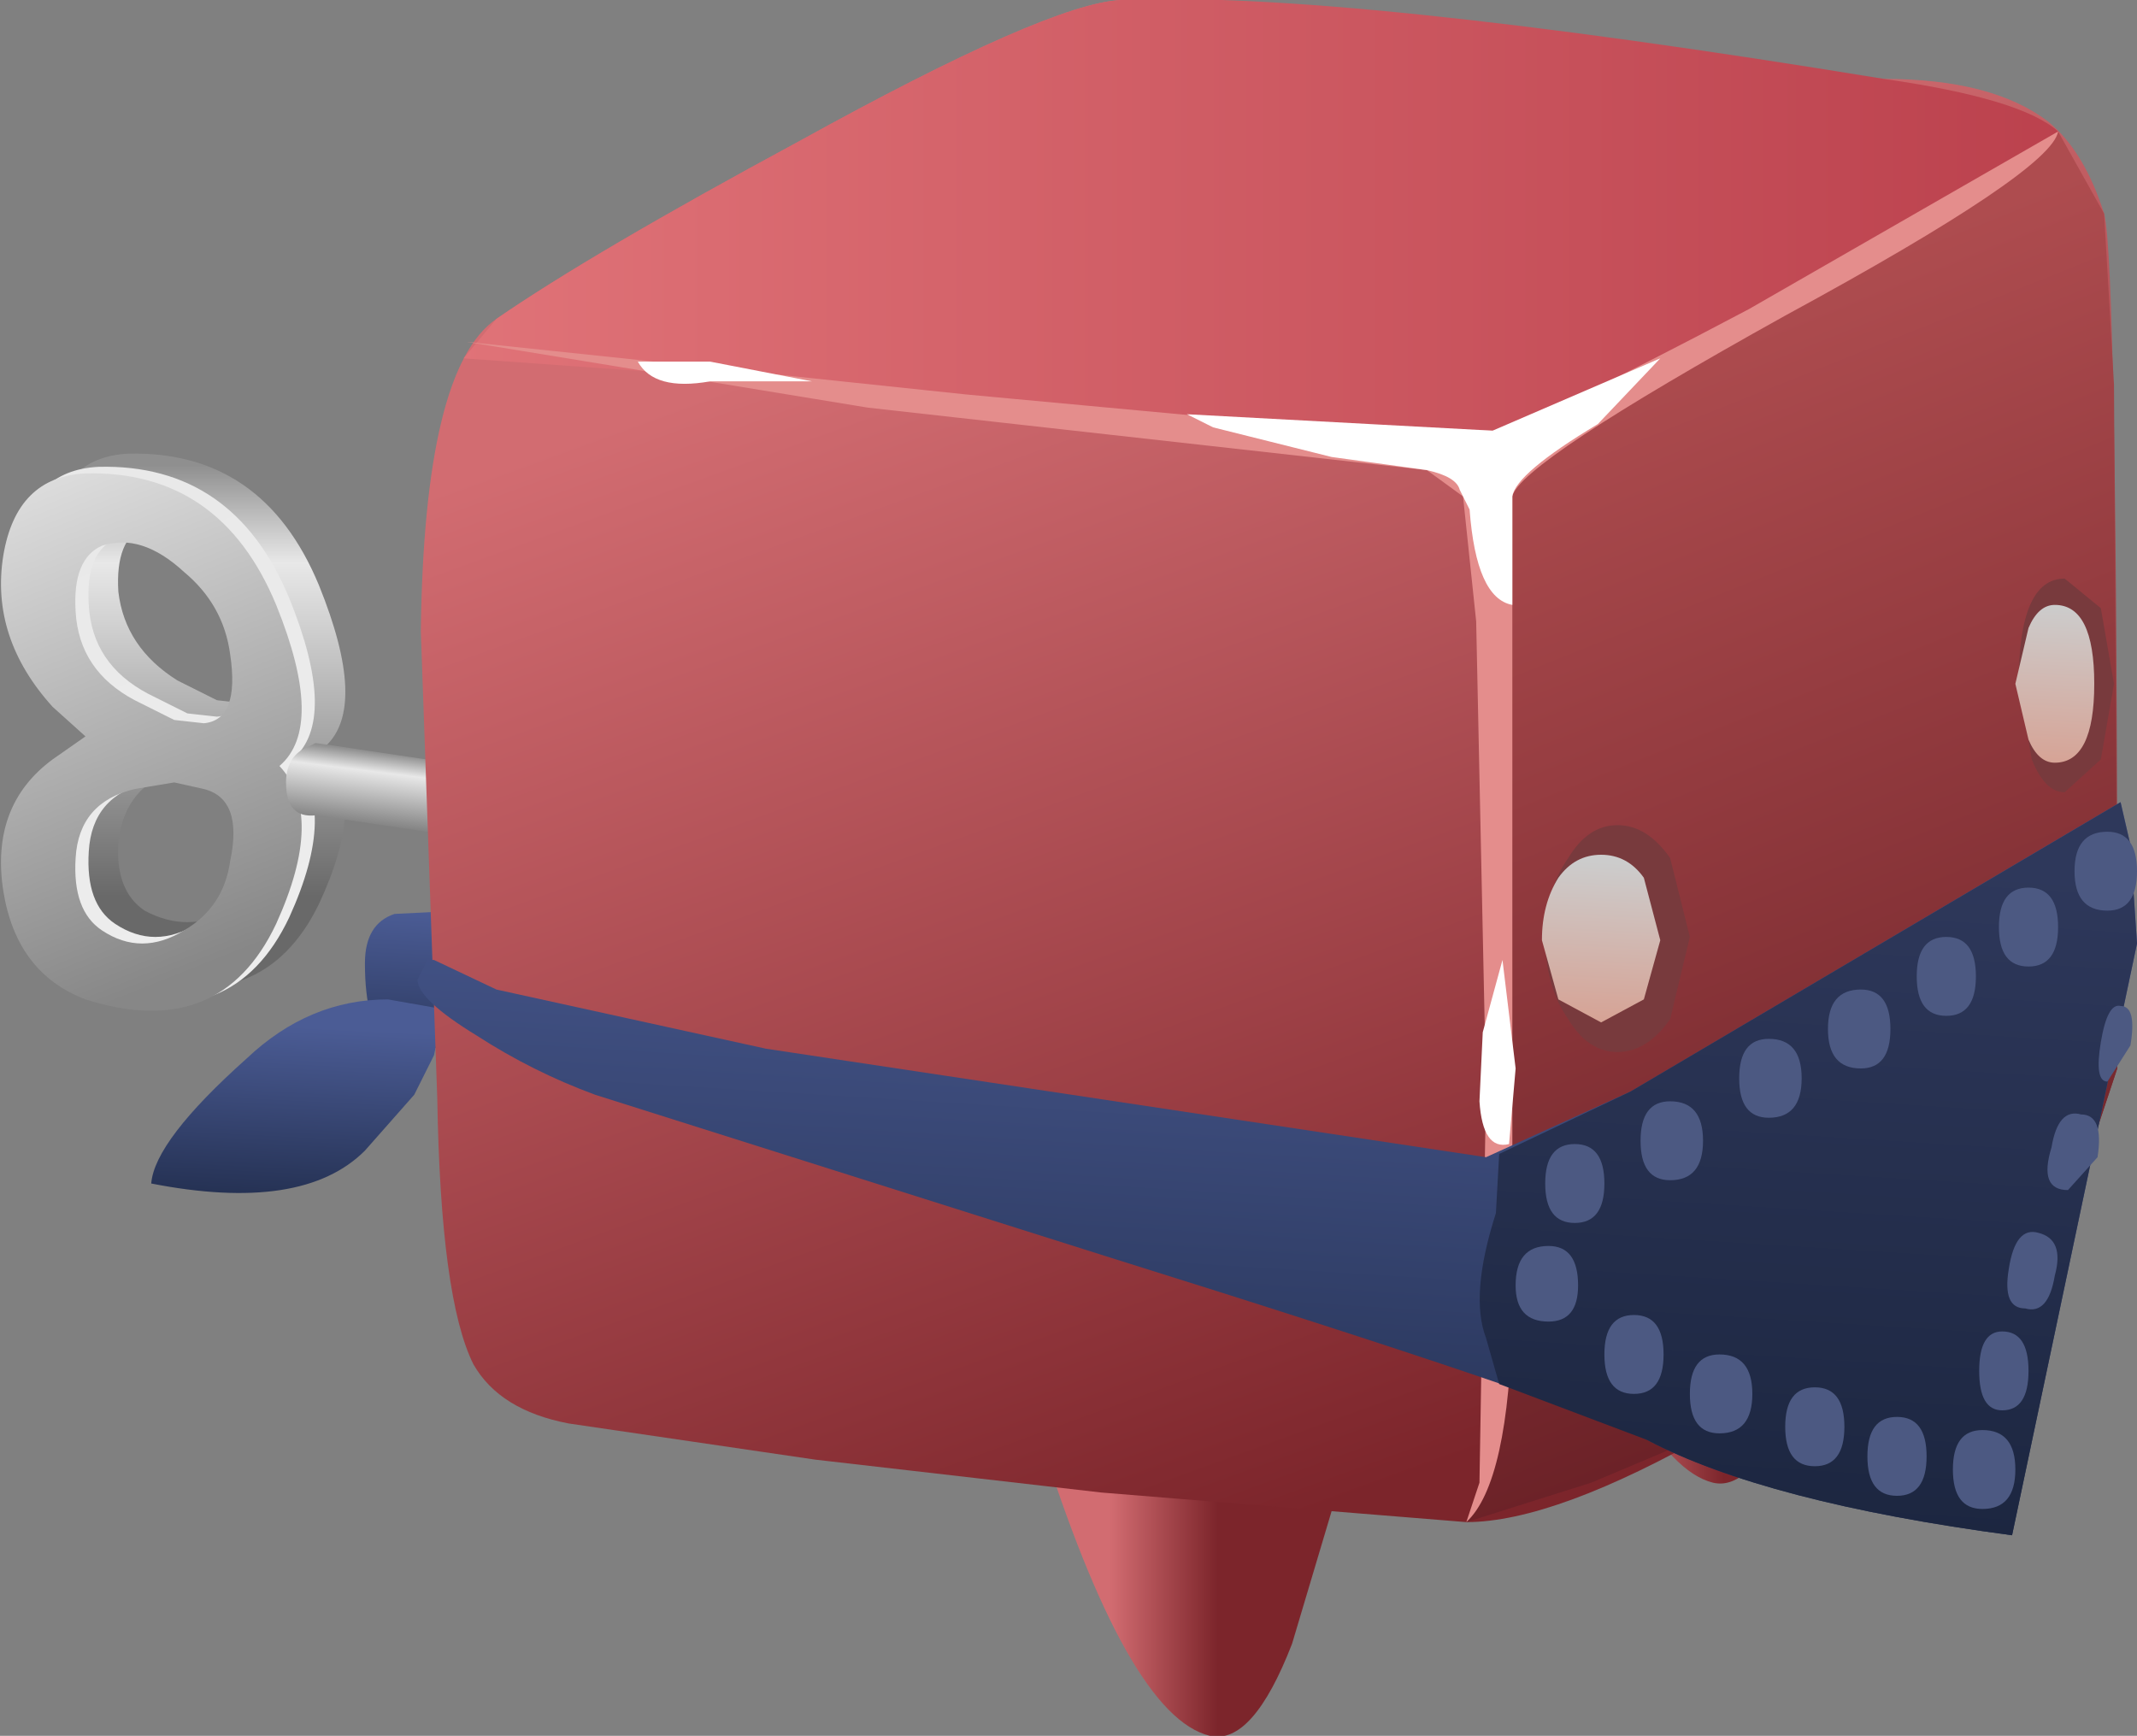 <?xml version="1.0" encoding="UTF-8" standalone="no"?>
<svg xmlns:xlink="http://www.w3.org/1999/xlink" height="26.4px" width="32.5px" xmlns="http://www.w3.org/2000/svg">
  <rect width="100%" height="100%" fill="#808080" stroke="none"/>
  <g transform="matrix(1.0, 0.0, 0.0, 1.0, 0.0, 0.0)">
    <use height="29.05" id="cubimal" transform="matrix(1.0, 0.0, 0.0, 1.0, -3.9, -1.3)" width="37.8" xlink:href="#sprite0"/>
  </g>
  <defs>
    <g id="sprite0" transform="matrix(1.0, 0.0, 0.0, 1.0, 4.3, 0.3)">
      <use height="26.4" transform="matrix(1.0, 0.0, 0.0, 1.0, -0.4, 1.0)" width="32.5" xlink:href="#sprite1"/>
    </g>
    <g id="sprite1" transform="matrix(1.0, 0.0, 0.0, 1.0, 0.0, -1.05)">
      <use height="8.45" transform="matrix(1.0, 0.0, 0.0, 1.0, 0.0, 7.95)" width="10.2" xlink:href="#sprite2"/>
      <use height="26.4" transform="matrix(1.0, 0.0, 0.0, 1.0, 2.3, 1.05)" width="30.2" xlink:href="#sprite6"/>
    </g>
    <g id="sprite2" transform="matrix(1.0, 0.0, 0.0, 1.0, 0.0, 0.0)">
      <use height="8.15" transform="matrix(1.0, 0.0, 0.0, 1.0, 0.7, 0.0)" width="4.55" xlink:href="#sprite3"/>
      <use height="8.15" transform="matrix(1.0, 0.0, 0.0, 1.0, 0.2, 0.2)" width="4.6" xlink:href="#sprite4"/>
      <use height="8.15" transform="matrix(1.0, 0.0, 0.0, 1.0, 0.0, 0.3)" width="4.6" xlink:href="#sprite5"/>
      <use height="1.9" transform="matrix(1.0, 0.0, 0.0, 1.0, 4.35, 4.4)" width="5.85" xlink:href="#shape3"/>
    </g>
    <g id="sprite3" transform="matrix(1.0, 0.0, 0.0, 1.0, 0.0, 0.0)">
      <use height="8.15" transform="matrix(1.0, 0.0, 0.0, 1.0, 0.0, 0.0)" width="4.55" xlink:href="#shape0"/>
    </g>
    <g id="shape0" transform="matrix(1.0, 0.0, 0.0, 1.0, 0.0, 0.0)">
      <path d="M3.5 5.9 Q3.6 5.0 3.05 4.75 L2.6 4.7 2.0 4.8 Q1.2 5.05 1.1 5.9 1.05 6.65 1.5 6.95 2.15 7.3 2.8 6.95 3.4 6.6 3.5 5.9 M0.05 1.25 Q0.2 0.05 1.25 0.0 3.3 -0.05 4.15 2.0 4.9 3.85 4.25 4.45 4.9 5.25 4.15 6.85 3.3 8.6 1.25 7.95 0.2 7.6 0.05 6.35 -0.15 5.05 0.8 4.35 L1.25 4.0 0.8 3.55 Q-0.15 2.5 0.05 1.25 M3.5 2.75 Q3.4 2.0 2.8 1.5 2.15 0.9 1.5 1.1 1.05 1.3 1.1 2.1 1.2 2.95 2.0 3.45 L2.6 3.75 3.05 3.8 Q3.6 3.75 3.5 2.75" fill="url(#gradient0)" fill-rule="evenodd" stroke="none"/>
    </g>
    <linearGradient gradientTransform="matrix(0.0, 0.004, 0.004, 0.0, 2.25, 3.45)" gradientUnits="userSpaceOnUse" id="gradient0" spreadMethod="pad" x1="-819.2" x2="819.2">
      <stop offset="0.0" stop-color="#8f8f8f"/>
      <stop offset="0.227" stop-color="#e8e8e8"/>
      <stop offset="1.0" stop-color="#696969"/>
    </linearGradient>
    <g id="sprite4" transform="matrix(1.0, 0.0, 0.0, 1.0, 0.0, 0.0)">
      <use height="8.15" transform="matrix(1.0, 0.0, 0.0, 1.0, 0.0, 0.0)" width="4.6" xlink:href="#shape1"/>
    </g>
    <g id="shape1" transform="matrix(1.0, 0.0, 0.0, 1.0, 0.0, 0.0)">
      <path d="M2.05 4.8 Q1.2 5.0 1.15 5.85 1.1 6.65 1.55 6.95 2.15 7.35 2.8 6.95 3.4 6.6 3.5 5.9 3.65 5.0 3.1 4.8 L2.65 4.7 2.05 4.8 M0.05 1.25 Q0.25 0.05 1.3 0.0 3.35 -0.05 4.2 2.0 4.95 3.85 4.25 4.45 4.95 5.2 4.2 6.85 3.35 8.65 1.3 8.0 0.25 7.6 0.05 6.35 -0.15 5.05 0.8 4.35 L1.3 4.0 0.8 3.55 Q-0.15 2.5 0.05 1.25 M1.55 1.1 Q1.1 1.3 1.15 2.1 1.2 3.0 2.05 3.45 L2.65 3.75 3.1 3.8 Q3.65 3.75 3.5 2.75 3.4 2.0 2.8 1.5 2.15 0.9 1.55 1.1" fill="url(#gradient1)" fill-rule="evenodd" stroke="none"/>
    </g>
    <linearGradient gradientTransform="matrix(0.002, 0.005, 0.005, -0.002, 1.85, 3.25)" gradientUnits="userSpaceOnUse" id="gradient1" spreadMethod="pad" x1="-819.2" x2="819.2">
      <stop offset="0.0" stop-color="#e8e8e8"/>
      <stop offset="1.0" stop-color="#ededed"/>
    </linearGradient>
    <g id="sprite5" transform="matrix(1.0, 0.0, 0.0, 1.0, 0.0, 0.0)">
      <use height="8.15" transform="matrix(1.0, 0.0, 0.0, 1.0, 0.0, 0.0)" width="4.6" xlink:href="#shape2"/>
    </g>
    <g id="shape2" transform="matrix(1.0, 0.0, 0.0, 1.0, 0.0, 0.0)">
      <path d="M2.05 4.8 Q1.2 5.0 1.15 5.85 1.1 6.65 1.55 6.95 2.15 7.35 2.8 6.95 3.4 6.6 3.5 5.9 3.7 4.95 3.1 4.8 L2.65 4.7 2.05 4.8 M0.05 1.25 Q0.25 0.05 1.3 0.0 3.35 -0.05 4.2 2.0 4.95 3.85 4.25 4.45 4.95 5.2 4.2 6.85 3.35 8.65 1.3 8.0 0.25 7.6 0.05 6.35 -0.15 5.05 0.8 4.35 L1.3 4.0 0.8 3.55 Q-0.15 2.5 0.05 1.25 M3.5 2.75 Q3.4 2.0 2.8 1.5 2.15 0.9 1.55 1.1 1.1 1.3 1.15 2.1 1.2 3.0 2.05 3.45 L2.65 3.75 3.1 3.8 Q3.65 3.75 3.5 2.75" fill="url(#gradient2)" fill-rule="evenodd" stroke="none"/>
    </g>
    <linearGradient gradientTransform="matrix(0.002, 0.005, 0.005, -0.002, 1.85, 3.25)" gradientUnits="userSpaceOnUse" id="gradient2" spreadMethod="pad" x1="-819.2" x2="819.2">
      <stop offset="0.0" stop-color="#e8e8e8"/>
      <stop offset="1.0" stop-color="#878787"/>
    </linearGradient>
    <g id="shape3" transform="matrix(1.0, 0.0, 0.0, 1.0, -4.35, -4.4)">
      <path d="M10.2 6.3 L4.8 5.5 Q4.35 5.55 4.35 5.0 4.35 4.65 4.6 4.5 L4.8 4.4 10.2 5.2 10.2 6.3" fill="url(#gradient3)" fill-rule="evenodd" stroke="none"/>
    </g>
    <linearGradient gradientTransform="matrix(-1.0E-4, 8.0E-4, 8.0E-4, 1.0E-4, 7.3, 5.4)" gradientUnits="userSpaceOnUse" id="gradient3" spreadMethod="pad" x1="-819.2" x2="819.2">
      <stop offset="0.0" stop-color="#8f8f8f"/>
      <stop offset="0.227" stop-color="#e8e8e8"/>
      <stop offset="1.0" stop-color="#696969"/>
    </linearGradient>
    <g id="sprite6" transform="matrix(1.0, 0.0, 0.0, 1.0, 3.7, -1.05)">
      <use height="26.4" transform="matrix(1.0, 0.0, 0.0, 1.0, -3.7, 1.05)" width="30.2" xlink:href="#shape4"/>
    </g>
    <g id="shape4" transform="matrix(1.0, 0.0, 0.0, 1.0, 3.7, -1.05)">
      <path d="M9.8 22.85 L14.5 23.2 13.65 26.05 Q13.05 27.6 12.4 27.45 11.15 27.15 9.8 22.85" fill="url(#gradient4)" fill-rule="evenodd" stroke="none"/>
      <path d="M17.5 19.05 L22.15 19.35 Q21.1 23.85 20.05 23.6 18.85 23.3 17.5 19.05" fill="url(#gradient5)" fill-rule="evenodd" stroke="none"/>
      <path d="M1.0 14.9 L3.0 17.1 -0.1 16.95 Q-0.45 16.65 -0.45 15.7 -0.45 15.1 0.0 14.95 L1.0 14.9" fill="url(#gradient6)" fill-rule="evenodd" stroke="none"/>
      <path d="M-0.1 16.25 L0.75 16.4 0.6 17.1 0.3 17.7 -0.45 18.55 Q-1.4 19.5 -3.7 19.05 -3.65 18.4 -2.25 17.15 -1.3 16.25 -0.1 16.25" fill="url(#gradient7)" fill-rule="evenodd" stroke="none"/>
      <path d="M11.05 1.05 L16.85 1.6 22.65 2.25 Q24.3 2.25 25.15 2.9 25.7 3.35 26.0 4.3 26.2 5.05 26.2 15.85 L26.2 17.3 25.75 18.65 23.05 20.9 20.1 22.8 Q17.65 24.2 16.3 24.2 L10.75 23.75 6.4 23.25 2.65 22.7 Q1.6 22.5 1.2 21.8 0.7 20.8 0.65 17.75 L0.4 10.65 Q0.45 6.65 1.55 5.9 3.0 4.9 6.15 3.2 9.95 1.1 11.05 1.05" fill="url(#gradient8)" fill-rule="evenodd" stroke="none"/>
      <path d="M26.0 4.3 L26.15 6.9 26.2 15.85 26.2 17.3 25.75 18.65 23.05 20.9 20.1 22.8 18.2 23.6 16.3 24.2 Q16.8 23.2 16.75 22.05 L16.7 8.05 16.75 7.9 Q17.05 7.6 19.5 6.4 L23.05 4.55 25.3 3.05 26.0 4.3" fill="url(#gradient9)" fill-rule="evenodd" stroke="none"/>
      <path d="M23.75 4.25 L19.85 6.25 Q17.05 7.6 16.75 7.9 L8.05 7.0 1.05 6.5 1.55 5.9 Q3.0 4.9 6.15 3.2 9.95 1.1 11.05 1.05 14.4 0.9 22.65 2.25 24.75 2.55 25.3 3.05 L23.75 4.25" fill="url(#gradient10)" fill-rule="evenodd" stroke="none"/>
      <path d="M19.7 15.3 L19.4 16.55 Q19.05 17.05 18.6 17.05 18.15 17.05 17.85 16.55 17.5 16.05 17.5 15.3 17.5 14.6 17.85 14.1 18.15 13.6 18.6 13.6 19.05 13.6 19.4 14.1 L19.7 15.3" fill="#783a3d" fill-rule="evenodd" stroke="none"/>
      <path d="M19.25 15.35 L19.0 16.25 18.35 16.6 17.7 16.25 17.45 15.35 Q17.45 14.8 17.7 14.4 17.95 14.05 18.35 14.05 18.75 14.05 19.0 14.4 L19.25 15.35" fill="url(#gradient11)" fill-rule="evenodd" stroke="none"/>
      <path d="M26.15 11.45 L25.95 12.6 25.4 13.1 Q25.1 13.1 24.9 12.6 L24.7 11.45 Q24.7 9.85 25.4 9.85 L25.95 10.3 26.15 11.45" fill="#783a3d" fill-rule="evenodd" stroke="none"/>
      <path d="M25.85 11.45 Q25.85 12.65 25.25 12.65 25.0 12.65 24.85 12.3 L24.65 11.45 24.85 10.6 Q25.0 10.25 25.25 10.25 25.85 10.25 25.85 11.45" fill="url(#gradient12)" fill-rule="evenodd" stroke="none"/>
      <path d="M21.15 5.85 Q17.1 8.1 17.0 8.6 L17.0 21.05 Q16.95 23.6 16.3 24.2 L16.5 23.6 16.6 17.6 16.45 10.5 16.25 8.6 15.7 8.2 7.2 7.25 1.1 6.25 8.7 7.05 13.55 7.5 16.7 7.6 Q17.2 7.55 20.6 5.75 L25.3 3.05 Q25.2 3.65 21.15 5.85" fill="#e48d8c" fill-rule="evenodd" stroke="none"/>
      <path d="M14.25 8.0 L12.45 7.55 12.05 7.35 16.7 7.6 19.25 6.5 18.3 7.5 Q17.05 8.25 17.0 8.6 L17.0 10.25 Q16.45 10.15 16.35 8.8 L16.2 8.5 Q16.15 8.3 15.7 8.2 L14.25 8.0" fill="#ffffff" fill-rule="evenodd" stroke="none"/>
      <path d="M16.55 16.75 L16.85 15.65 17.05 17.3 16.95 18.45 Q16.55 18.55 16.5 17.8 L16.55 16.75" fill="#ffffff" fill-rule="evenodd" stroke="none"/>
      <path d="M4.8 6.85 Q3.95 7.0 3.7 6.55 L4.8 6.55 6.35 6.85 4.8 6.85" fill="#ffffff" fill-rule="evenodd" stroke="none"/>
      <path d="M26.25 13.25 L26.4 13.9 26.5 15.4 24.6 24.4 Q20.85 23.9 19.05 22.95 18.0 22.4 10.8 20.15 L3.05 17.7 Q2.1 17.35 1.25 16.8 0.35 16.25 0.35 15.95 L0.5 15.65 0.6 15.65 1.55 16.1 5.65 17.0 16.6 18.65 18.8 17.65 26.25 13.25" fill="url(#gradient13)" fill-rule="evenodd" stroke="none"/>
      <path d="M16.8 18.6 L18.8 17.65 26.25 13.25 26.4 13.9 26.5 15.4 24.6 24.4 Q20.85 23.9 19.05 22.95 L16.8 22.1 16.6 21.4 Q16.35 20.75 16.75 19.5 L16.8 18.6" fill="url(#gradient14)" fill-rule="evenodd" stroke="none"/>
      <path d="M18.4 19.05 Q18.4 19.65 17.95 19.65 17.5 19.65 17.5 19.05 17.5 18.45 17.95 18.45 18.4 18.45 18.4 19.05" fill="#4c5982" fill-rule="evenodd" stroke="none"/>
      <path d="M19.9 18.4 Q19.9 19.0 19.4 19.0 18.95 19.0 18.95 18.4 18.95 17.8 19.4 17.8 19.9 17.8 19.9 18.4" fill="#4c5982" fill-rule="evenodd" stroke="none"/>
      <path d="M21.4 17.45 Q21.4 18.05 20.9 18.05 20.45 18.05 20.45 17.45 20.45 16.85 20.9 16.85 21.4 16.85 21.4 17.45" fill="#4c5982" fill-rule="evenodd" stroke="none"/>
      <path d="M22.75 16.7 Q22.75 17.3 22.3 17.3 21.8 17.3 21.8 16.7 21.8 16.1 22.3 16.1 22.75 16.1 22.75 16.7" fill="#4c5982" fill-rule="evenodd" stroke="none"/>
      <path d="M24.05 15.9 Q24.05 16.5 23.6 16.5 23.15 16.5 23.15 15.9 23.15 15.3 23.6 15.3 24.05 15.3 24.05 15.9" fill="#4c5982" fill-rule="evenodd" stroke="none"/>
      <path d="M25.3 15.15 Q25.3 15.75 24.85 15.75 24.4 15.75 24.4 15.15 24.4 14.55 24.85 14.55 25.3 14.55 25.3 15.15" fill="#4c5982" fill-rule="evenodd" stroke="none"/>
      <path d="M26.5 14.3 Q26.5 14.9 26.05 14.9 25.55 14.9 25.55 14.3 25.55 13.7 26.05 13.7 26.5 13.7 26.5 14.3" fill="#4c5982" fill-rule="evenodd" stroke="none"/>
      <path d="M18.0 20.6 Q18.0 21.15 17.55 21.15 17.05 21.15 17.05 20.6 17.05 20.0 17.55 20.0 18.0 20.0 18.0 20.6" fill="#4c5982" fill-rule="evenodd" stroke="none"/>
      <path d="M19.3 21.65 Q19.3 22.25 18.85 22.25 18.4 22.25 18.4 21.65 18.4 21.05 18.85 21.05 19.3 21.05 19.3 21.65" fill="#4c5982" fill-rule="evenodd" stroke="none"/>
      <path d="M20.65 22.25 Q20.65 22.85 20.15 22.85 19.7 22.85 19.7 22.25 19.7 21.65 20.15 21.65 20.65 21.65 20.65 22.25" fill="#4c5982" fill-rule="evenodd" stroke="none"/>
      <path d="M22.05 22.75 Q22.05 23.35 21.6 23.35 21.15 23.35 21.15 22.75 21.15 22.15 21.6 22.15 22.05 22.15 22.05 22.75" fill="#4c5982" fill-rule="evenodd" stroke="none"/>
      <path d="M23.3 23.2 Q23.3 23.8 22.85 23.8 22.4 23.8 22.4 23.2 22.4 22.6 22.85 22.6 23.3 22.6 23.3 23.2" fill="#4c5982" fill-rule="evenodd" stroke="none"/>
      <path d="M24.65 23.4 Q24.65 24.0 24.15 24.0 23.7 24.0 23.7 23.4 23.7 22.8 24.15 22.8 24.65 22.8 24.65 23.4" fill="#4c5982" fill-rule="evenodd" stroke="none"/>
      <path d="M24.85 21.9 Q24.85 22.5 24.45 22.5 24.1 22.5 24.1 21.9 24.1 21.3 24.45 21.3 24.85 21.3 24.85 21.9" fill="#4c5982" fill-rule="evenodd" stroke="none"/>
      <path d="M25.25 20.45 Q25.15 21.05 24.8 20.95 24.45 20.95 24.55 20.35 24.65 19.7 25.0 19.8 25.4 19.9 25.25 20.45" fill="#4c5982" fill-rule="evenodd" stroke="none"/>
      <path d="M25.9 18.65 L25.45 19.15 Q25.0 19.15 25.2 18.5 25.3 17.9 25.65 18.0 26.0 18.0 25.9 18.65" fill="#4c5982" fill-rule="evenodd" stroke="none"/>
      <path d="M26.4 16.95 L26.05 17.5 Q25.85 17.5 25.95 16.9 26.05 16.3 26.25 16.35 26.5 16.35 26.4 16.95" fill="#4c5982" fill-rule="evenodd" stroke="none"/>
    </g>
    <linearGradient gradientTransform="matrix(0.001, 0.0, 0.0, -0.001, 11.7, 25.15)" gradientUnits="userSpaceOnUse" id="gradient4" spreadMethod="pad" x1="-819.2" x2="819.2">
      <stop offset="0.0" stop-color="#d26c71"/>
      <stop offset="1.0" stop-color="#7c252b"/>
    </linearGradient>
    <linearGradient gradientTransform="matrix(0.001, 0.0, 0.0, -0.001, 19.4, 21.3)" gradientUnits="userSpaceOnUse" id="gradient5" spreadMethod="pad" x1="-819.2" x2="819.2">
      <stop offset="0.0" stop-color="#d26c71"/>
      <stop offset="1.0" stop-color="#7c252b"/>
    </linearGradient>
    <linearGradient gradientTransform="matrix(-1.0E-4, 0.002, 0.002, 1.0E-4, 1.25, 16.6)" gradientUnits="userSpaceOnUse" id="gradient6" spreadMethod="pad" x1="-819.2" x2="819.2">
      <stop offset="0.0" stop-color="#4b5c95"/>
      <stop offset="0.859" stop-color="#222e4e"/>
    </linearGradient>
    <linearGradient gradientTransform="matrix(-1.0E-4, 0.002, 0.002, 1.0E-4, -1.5, 18.3)" gradientUnits="userSpaceOnUse" id="gradient7" spreadMethod="pad" x1="-819.2" x2="819.2">
      <stop offset="0.0" stop-color="#4b5c95"/>
      <stop offset="0.859" stop-color="#222e4e"/>
    </linearGradient>
    <linearGradient gradientTransform="matrix(0.004, 0.011, 0.011, -0.004, 13.85, 13.9)" gradientUnits="userSpaceOnUse" id="gradient8" spreadMethod="pad" x1="-819.2" x2="819.2">
      <stop offset="0.0" stop-color="#d26c71"/>
      <stop offset="1.0" stop-color="#7c252b"/>
    </linearGradient>
    <linearGradient gradientTransform="matrix(0.004, 0.01, 0.01, -0.004, 21.4, 14.85)" gradientUnits="userSpaceOnUse" id="gradient9" spreadMethod="pad" x1="-819.2" x2="819.2">
      <stop offset="0.0" stop-color="#ae4c4f"/>
      <stop offset="1.0" stop-color="#641d23"/>
    </linearGradient>
    <linearGradient gradientTransform="matrix(0.015, 0.0, 0.0, -0.015, 13.2, 4.45)" gradientUnits="userSpaceOnUse" id="gradient10" spreadMethod="pad" x1="-819.2" x2="819.2">
      <stop offset="0.0" stop-color="#e07378"/>
      <stop offset="1.0" stop-color="#bb414d"/>
    </linearGradient>
    <linearGradient gradientTransform="matrix(-1.0E-4, 0.002, 0.002, 1.0E-4, 18.3, 15.8)" gradientUnits="userSpaceOnUse" id="gradient11" spreadMethod="pad" x1="-819.2" x2="819.2">
      <stop offset="0.0" stop-color="#cccccc"/>
      <stop offset="0.859" stop-color="#d89c8c"/>
    </linearGradient>
    <linearGradient gradientTransform="matrix(-1.0E-4, 0.002, 0.002, 1.0E-4, 25.25, 11.9)" gradientUnits="userSpaceOnUse" id="gradient12" spreadMethod="pad" x1="-819.2" x2="819.2">
      <stop offset="0.0" stop-color="#cccccc"/>
      <stop offset="0.859" stop-color="#d89c8c"/>
    </linearGradient>
    <linearGradient gradientTransform="matrix(-5.0E-4, 0.008, 0.008, 5.0E-4, 13.15, 20.15)" gradientUnits="userSpaceOnUse" id="gradient13" spreadMethod="pad" x1="-819.2" x2="819.2">
      <stop offset="0.0" stop-color="#4b5c95"/>
      <stop offset="0.859" stop-color="#222e4e"/>
    </linearGradient>
    <linearGradient gradientTransform="matrix(-5.0E-4, 0.008, 0.008, 5.0E-4, 21.3, 20.65)" gradientUnits="userSpaceOnUse" id="gradient14" spreadMethod="pad" x1="-819.2" x2="819.2">
      <stop offset="0.0" stop-color="#2e385b"/>
      <stop offset="0.859" stop-color="#1a243d"/>
    </linearGradient>
  </defs>
</svg>
